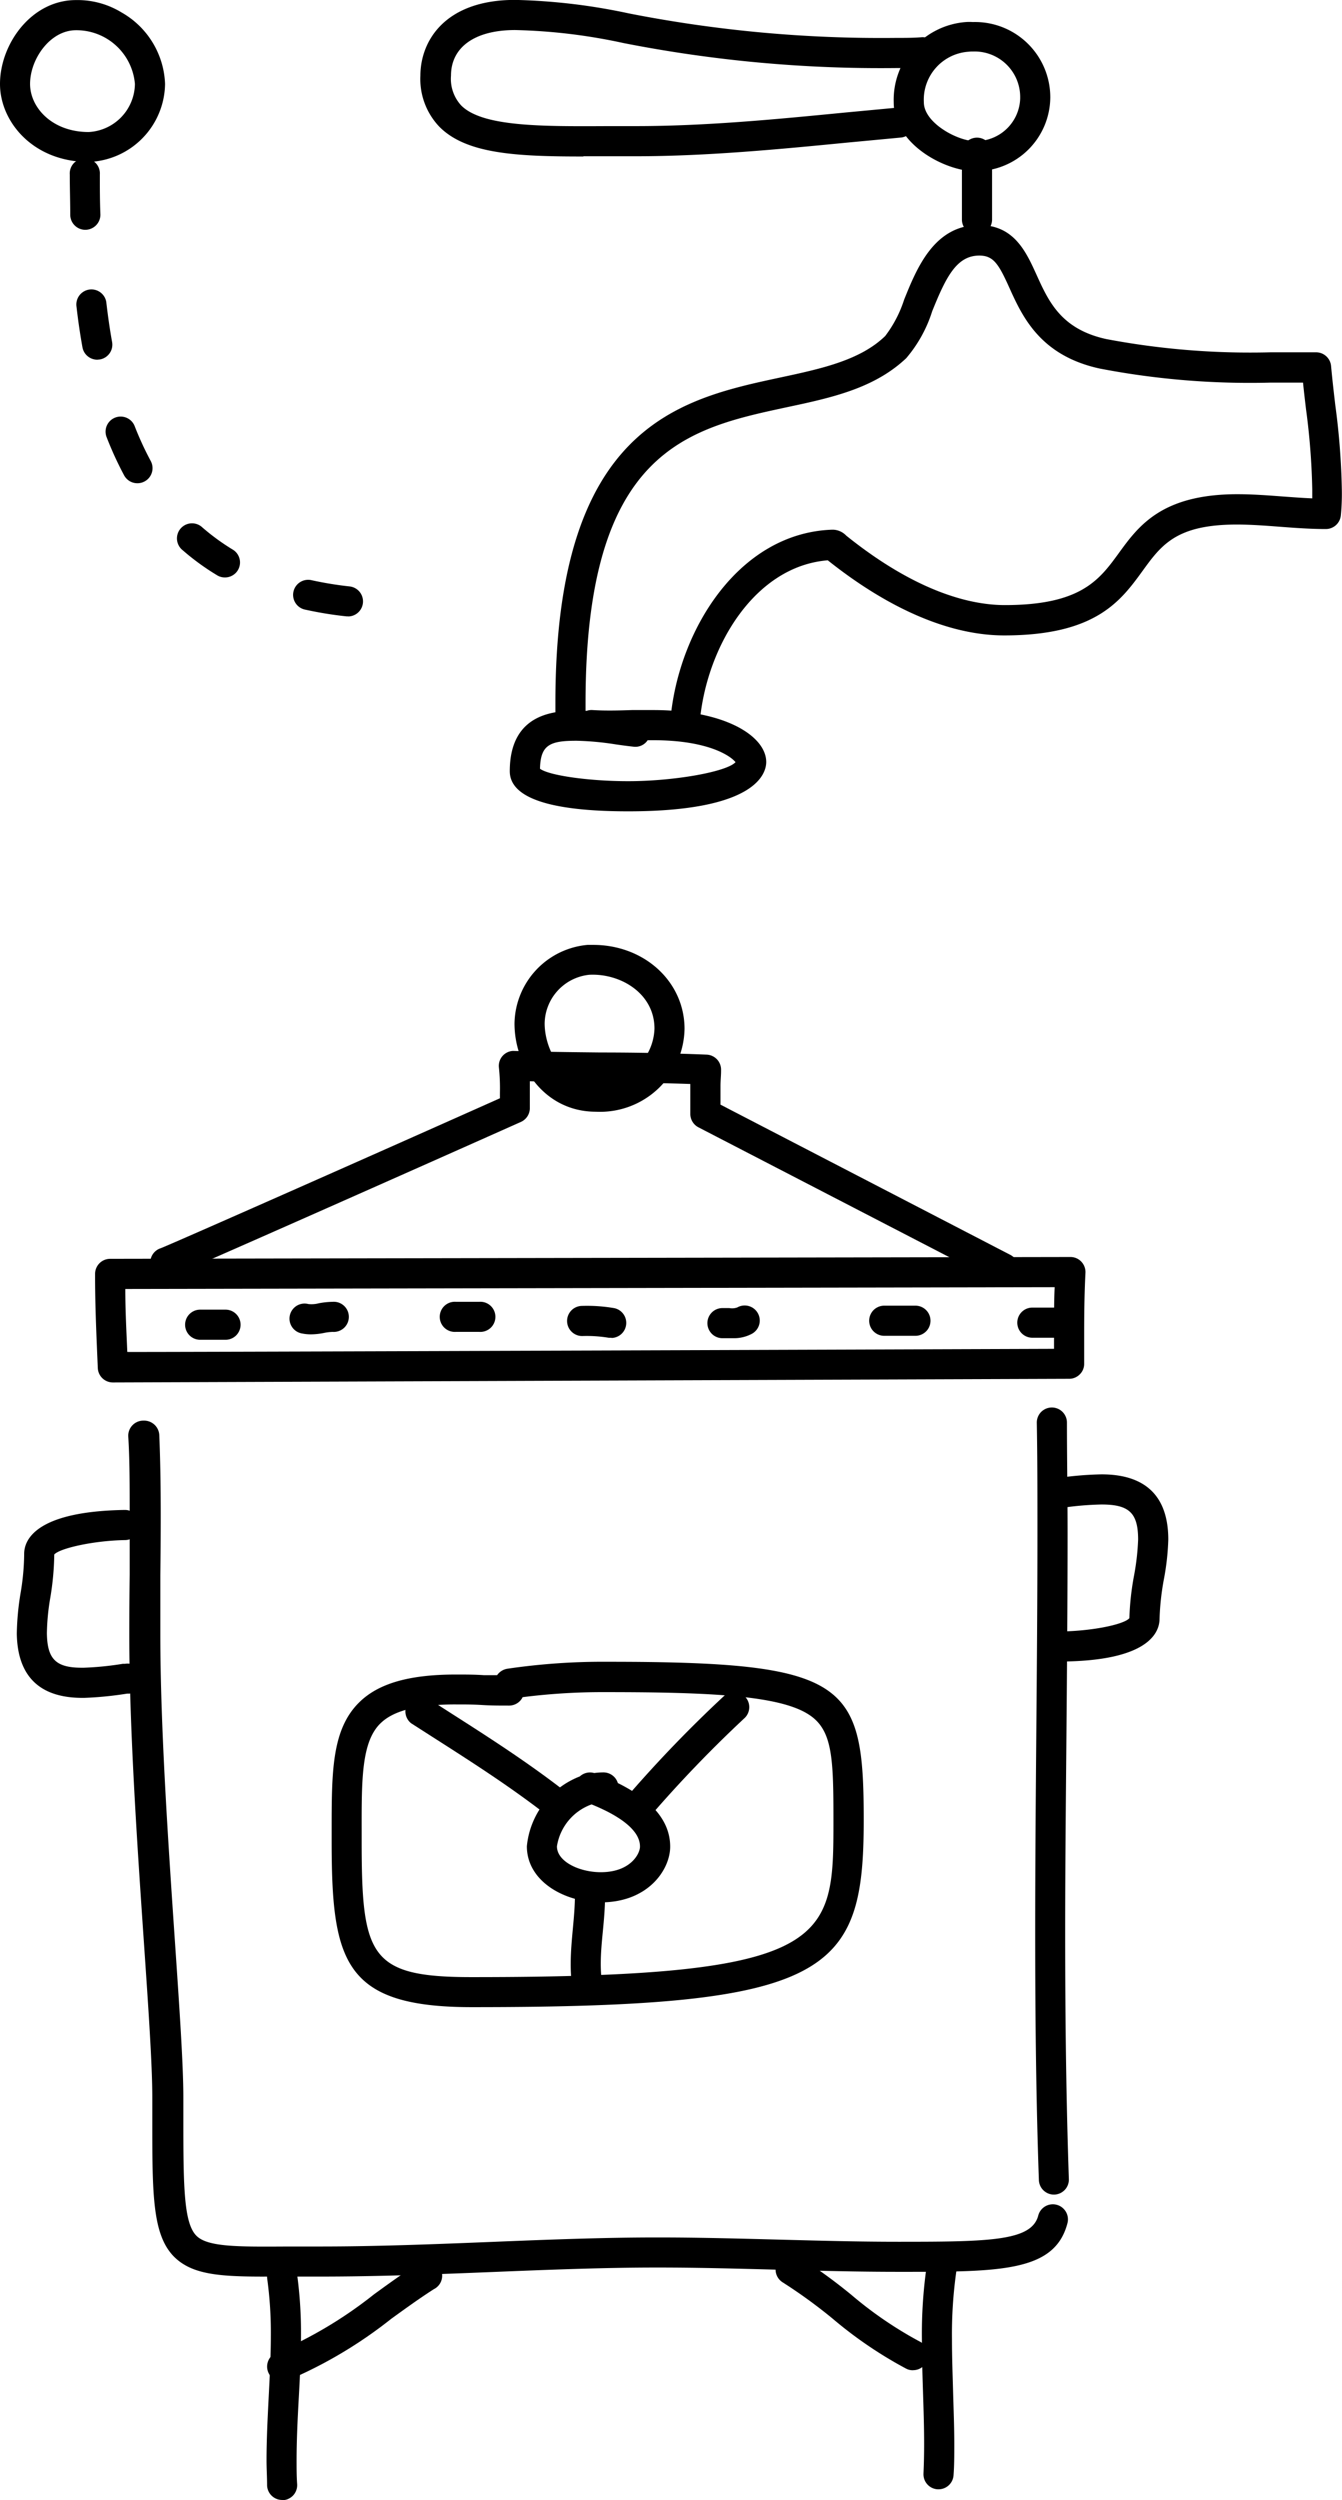 <svg xmlns="http://www.w3.org/2000/svg" width="104.45" height="194.586" viewBox="0 0 104.45 194.586">
  <g id="Group_9915" data-name="Group 9915" transform="translate(-157.13 -240.8)">
    <path id="Path_16075" data-name="Path 16075" d="M164.037,253.407c-4.324,0-6.907-3.12-6.907-6.071,0-3.089,2.427-6.527,5.915-6.527a6.575,6.575,0,0,1,3.532.955,6.676,6.676,0,0,1,3.4,5.572A6.164,6.164,0,0,1,164.037,253.407Zm-.992-10.252c-2.015,0-3.575,2.246-3.575,4.18,0,1.834,1.71,3.744,4.567,3.744a3.8,3.8,0,0,0,3.594-3.744,4.568,4.568,0,0,0-4.586-4.18Z" transform="translate(0 -0.003)"/>
    <path id="Path_16076" data-name="Path 16076" d="M242.255,389.958a1.113,1.113,0,0,1-.537-.137l-23.186-12a1.173,1.173,0,0,1-.624-1.017v-2.352c-2.334-.081-4.711-.106-7.013-.131-1.8,0-3.644-.037-5.478-.081v2.134a1.179,1.179,0,0,1-.693,1.03c-7.238,3.232-26.368,11.724-27.242,12.036a1.173,1.173,0,0,1-.866-2.181l.08-.028c.824-.312,17.421-7.656,26.393-11.668v-.424a15.388,15.388,0,0,0-.081-1.984,1.167,1.167,0,0,1,1.048-1.274,1.084,1.084,0,0,1,.156,0c2.228.069,4.5.094,6.707.119,2.708,0,5.51.056,8.261.168a1.173,1.173,0,0,1,1.121,1.223q0,.028,0,.056c0,.349-.044.73-.044,1.179v1.323a.676.676,0,0,0,0,.112l22.562,11.693a1.173,1.173,0,0,1-.537,2.215Z" transform="translate(-7.049 -49.288)"/>
    <path id="Path_16077" data-name="Path 16077" d="M227.643,371.644c-3.962,0-6.333-3.5-6.333-6.863a6.24,6.24,0,0,1,5.684-6.121h.437c3.993,0,7.113,2.87,7.113,6.539A6.577,6.577,0,0,1,227.643,371.644Zm-.524-10.657a3.869,3.869,0,0,0-3.463,3.781c0,1.753,1.079,4.53,3.987,4.53a4.273,4.273,0,0,0,4.561-4.124c0-2.739-2.652-4.318-5.085-4.187Z" transform="translate(-24.135 -44.321)"/>
    <path id="Path_16078" data-name="Path 16078" d="M170.375,407.355a1.173,1.173,0,0,1-1.173-1.123l-.05-1.161c-.081-1.947-.162-3.962-.162-5.977v-.2a1.173,1.173,0,0,1,1.167-1.161l74.743-.143a1.165,1.165,0,0,1,.849.362,1.179,1.179,0,0,1,.324.867c-.069,1.366-.1,2.814-.1,4.7v2.371a1.14,1.14,0,0,1-.337.83,1.154,1.154,0,0,1-.83.349Zm.967-7.275c0,1.641.087,3.288.156,4.9,0,.031,72.129-.243,72.129-.243v-1.21c0-1.379,0-2.533.05-3.588Z" transform="translate(-4.46 -58.961)"/>
    <path id="Path_16079" data-name="Path 16079" d="M183.365,406.5h-1.972a1.173,1.173,0,0,1,0-2.346h1.972a1.173,1.173,0,1,1,0,2.346Z" transform="translate(-8.683 -61.427)"/>
    <path id="Path_16080" data-name="Path 16080" d="M194.919,405.711a3.374,3.374,0,0,1-.668-.062,1.173,1.173,0,1,1,.328-2.323,1.215,1.215,0,0,1,.134.027,2.228,2.228,0,0,0,.817-.062,6.462,6.462,0,0,1,1.073-.112,1.173,1.173,0,0,1,.171,2.34,1.118,1.118,0,0,1-.171,0,3.935,3.935,0,0,0-.668.081A5.354,5.354,0,0,1,194.919,405.711Z" transform="translate(-13.58 -61.061)"/>
    <path id="Path_16081" data-name="Path 16081" d="M215.026,405.518h-1.785a1.173,1.173,0,0,1-.171-2.34,1.118,1.118,0,0,1,.171,0h1.816a1.173,1.173,0,1,1,.171,2.34,1.11,1.11,0,0,1-.171,0Z" transform="translate(-20.627 -61.061)"/>
    <path id="Path_16082" data-name="Path 16082" d="M231.32,406.163a1.422,1.422,0,0,1-.231,0,10.406,10.406,0,0,0-2.047-.131,1.173,1.173,0,0,1,0-2.346h0a12.385,12.385,0,0,1,2.5.175,1.173,1.173,0,0,1-.225,2.321Z" transform="translate(-26.602 -61.251)"/>
    <path id="Path_16083" data-name="Path 16083" d="M247.379,406.187h-.836a1.173,1.173,0,1,1,0-2.346h.53a1.168,1.168,0,0,0,.624-.05,1.173,1.173,0,1,1,1.137,2.052c-.029.016-.059.031-.089.045A2.967,2.967,0,0,1,247.379,406.187Z" transform="translate(-33.182 -61.237)"/>
    <path id="Path_16084" data-name="Path 16084" d="M269.15,406.006h-2.427a1.173,1.173,0,0,1,0-2.346h2.427a1.173,1.173,0,0,1,0,2.346Z" transform="translate(-40.771 -61.243)"/>
    <path id="Path_16085" data-name="Path 16085" d="M287.324,406.246H285.2a1.173,1.173,0,1,1,0-2.346h2.121a1.173,1.173,0,0,1,0,2.346Z" transform="translate(-47.72 -61.333)"/>
    <path id="Path_16086" data-name="Path 16086" d="M183.718,484.618c-3.544,0-5.616-.168-7-1.522C175,481.392,175,478.217,175,472.451v-1.809c0-2.5-.306-6.963-.661-12.148-.505-7.369-1.129-16.535-1.129-23.841q0-2.333.031-4.655v-4.63c0-2.377,0-4.33-.112-6.146A1.173,1.173,0,0,1,174.251,418h.045a1.185,1.185,0,0,1,1.248,1.117c.075,1.872.112,3.831.112,6.24q0,2.333-.031,4.648v4.636c0,7.225.624,16.354,1.123,23.71.356,5.229.668,9.74.668,12.3v1.809c0,5.235.044,8.012,1.023,8.985.88.874,3.226.855,7.113.83h2.465c4.449,0,9.066-.181,13.521-.362s8.692-.343,12.779-.343c3.12,0,6.314.087,9.4.168s6.24.169,9.359.169h.112c7.094,0,10.245-.081,10.763-2.028a1.175,1.175,0,1,1,2.265.624h0c-1,3.744-5.235,3.744-12.922,3.744h-.218c-3.12,0-6.333-.087-9.428-.168s-6.24-.168-9.328-.168c-4.043,0-8.242.162-12.685.343s-9.116.362-13.615.362h-4.3Z" transform="translate(-6.016 -66.635)"/>
    <path id="Path_16087" data-name="Path 16087" d="M287.72,477.62a1.173,1.173,0,0,1-1.173-1.129c-.2-5.74-.287-11.855-.287-19.342,0-5.173.044-10.432.087-15.518s.087-10.32.087-15.462c0-3.12,0-5.946-.05-8.635a1.173,1.173,0,0,1,2.346,0h0c0,2.7.05,5.528.05,8.66,0,5.154-.044,10.4-.087,15.48s-.1,10.339-.1,15.505c0,7.406.094,13.515.287,19.23a1.168,1.168,0,0,1-1.122,1.21h-.039Z" transform="translate(-48.559 -66.019)"/>
    <path id="Path_16088" data-name="Path 16088" d="M209.419,474.959c-9.983,0-10.919-3.55-10.919-12.947v-.767c0-4.567,0-7.868,2.121-9.983,1.491-1.491,3.893-2.19,7.556-2.19.718,0,1.435,0,2.153.05h1.048a1.2,1.2,0,0,1,.792-.5,50.867,50.867,0,0,1,7.7-.543c18.8,0,20.041,1.547,20.041,12.286C239.924,472.364,237.3,474.959,209.419,474.959Zm-1.248-23.56c-3,0-4.873.474-5.9,1.5-1.448,1.448-1.441,4.368-1.435,8.342v.774c0,9,.624,10.607,8.573,10.607,28.146,0,28.146-2.839,28.146-12.242,0-4.8-.075-6.97-1.872-8.161-2.215-1.485-7.487-1.778-15.848-1.778a49.609,49.609,0,0,0-6.47.393,1.173,1.173,0,0,1-1.054.655c-.686,0-1.385,0-2.09-.044S208.883,451.4,208.171,451.4Z" transform="translate(-15.557 -77.947)"/>
    <path id="Path_16089" data-name="Path 16089" d="M228.609,471.994c-2.826,0-5.759-1.635-5.759-4.368a6.5,6.5,0,0,1,4.124-5.435,1.167,1.167,0,0,1,1.117-.262,5.3,5.3,0,0,1,.718-.05,1.173,1.173,0,0,1,1.123.83c2.7,1.335,4.074,2.995,4.074,4.948C234.006,469.442,232.3,471.994,228.609,471.994Zm-.718-7.625a4.144,4.144,0,0,0-2.7,3.263c0,1.2,1.766,2.015,3.413,2.015,2.327,0,3.051-1.454,3.051-1.984.019-1.154-1.3-2.29-3.769-3.294Z" transform="translate(-24.714 -83.137)"/>
    <path id="Path_16090" data-name="Path 16090" d="M219.207,461.707a1.2,1.2,0,0,1-.718-.243c-2.827-2.171-5.665-3.987-8.673-5.909l-1.666-1.067a1.173,1.173,0,0,1,1.248-1.972l1.653,1.061c3.057,1.953,5.934,3.794,8.841,6.027a1.173,1.173,0,0,1-.711,2.1Z" transform="translate(-19.019 -79.569)"/>
    <path id="Path_16091" data-name="Path 16091" d="M236.295,461.767a1.173,1.173,0,0,1-.867-1.959,99.767,99.767,0,0,1,7.375-7.637,1.173,1.173,0,1,1,1.6,1.718l-.026.023a97.886,97.886,0,0,0-7.207,7.487A1.173,1.173,0,0,1,236.295,461.767Z" transform="translate(-29.33 -79.367)"/>
    <path id="Path_16092" data-name="Path 16092" d="M229.562,484.367a1.167,1.167,0,0,1-1.161-1.042,12.848,12.848,0,0,1-.081-1.51c0-.948.087-1.872.168-2.752s.162-1.747.162-2.639a1.173,1.173,0,0,1,2.346,0c0,1-.087,1.947-.175,2.858s-.162,1.7-.162,2.533a11.427,11.427,0,0,0,.069,1.248,1.173,1.173,0,0,1-1.036,1.292Z" transform="translate(-26.771 -88.165)"/>
    <path id="Path_16093" data-name="Path 16093" d="M191.59,541.426a1.173,1.173,0,0,1-1.167-1.117c0-.655-.044-1.3-.044-1.953,0-1.666.087-3.332.168-4.942s.168-3.2.168-4.792a30.937,30.937,0,0,0-.287-4.443,1.176,1.176,0,0,1,2.327-.337h0a33.821,33.821,0,0,1,.306,4.779c0,1.647-.087,3.307-.175,4.911s-.168,3.213-.168,4.823c0,.624,0,1.248.044,1.841a1.173,1.173,0,0,1-1.094,1.247h-.016Z" transform="translate(-12.504 -106.059)"/>
    <path id="Path_16094" data-name="Path 16094" d="M191.617,532.194a1.173,1.173,0,0,1-.406-2.271,33.173,33.173,0,0,0,7.55-4.517c1.1-.8,2.252-1.635,3.413-2.377A1.173,1.173,0,1,1,203.422,525c-1.111.711-2.178,1.485-3.307,2.3A34.831,34.831,0,0,1,192,532.119,1.17,1.17,0,0,1,191.617,532.194Z" transform="translate(-12.53 -106.036)"/>
    <path id="Path_16095" data-name="Path 16095" d="M273.42,540.229h-.056a1.167,1.167,0,0,1-1.113-1.219l0-.029c.031-.705.05-1.454.05-2.277,0-1.323-.044-2.689-.087-4.012s-.087-2.758-.087-4.143a36.913,36.913,0,0,1,.362-5.616,1.173,1.173,0,0,1,2.338.2,1.248,1.248,0,0,1-.023.151,34.819,34.819,0,0,0-.337,5.266c0,1.348.05,2.727.087,4.068s.094,2.727.094,4.087c0,.867,0,1.647-.056,2.4A1.173,1.173,0,0,1,273.42,540.229Z" transform="translate(-43.244 -105.692)"/>
    <path id="Path_16096" data-name="Path 16096" d="M264.559,531.017a1.117,1.117,0,0,1-.524-.125,32.515,32.515,0,0,1-5.7-3.875,39.856,39.856,0,0,0-3.906-2.839,1.177,1.177,0,0,1,1.248-2,41.615,41.615,0,0,1,4.131,3,30.274,30.274,0,0,0,5.3,3.613,1.173,1.173,0,0,1-.524,2.221Z" transform="translate(-36.38 -105.746)"/>
    <path id="Path_16097" data-name="Path 16097" d="M288.381,439.269a1.173,1.173,0,1,1-.171-2.34,1.11,1.11,0,0,1,.171,0c2.4,0,5.085-.512,5.534-1.036a21.118,21.118,0,0,1,.368-3.344,18.871,18.871,0,0,0,.312-2.77c0-2.072-.693-2.733-2.851-2.733a24.2,24.2,0,0,0-3.026.256h-.168a1.173,1.173,0,1,1-.331-2.322l.037-.005h.168a27,27,0,0,1,3.319-.275c3.444,0,5.2,1.71,5.2,5.079a19.479,19.479,0,0,1-.349,3.12,19.961,19.961,0,0,0-.331,3.039C296.262,436.954,295.495,439.269,288.381,439.269Z" transform="translate(-48.883 -69.155)"/>
    <path id="Path_16098" data-name="Path 16098" d="M236.565,308.335h-.119a1.173,1.173,0,0,1-1.048-1.285c.718-6.826,5.36-14.214,12.548-14.469h.094a1.492,1.492,0,0,1,1.017.468c5.559,4.461,9.777,5.4,12.336,5.4,5.934,0,7.363-1.972,8.879-4.056s3.319-4.574,9.222-4.574c1.21,0,2.415.094,3.581.181.774.056,1.516.112,2.246.143v-.711a54.235,54.235,0,0,0-.487-6.24c-.081-.686-.162-1.373-.231-2.059h-2.5a61.76,61.76,0,0,1-13.29-1.086c-4.667-1-6.059-4.062-7.069-6.3-.842-1.872-1.248-2.5-2.34-2.5-1.778,0-2.608,1.716-3.663,4.33a10.482,10.482,0,0,1-2.022,3.656c-2.5,2.359-5.8,3.076-9.359,3.831-7.675,1.653-15.6,3.357-15.6,22.993v1.017a1.173,1.173,0,0,1-2.346,0v-1.048c0-21.526,9.678-23.61,17.471-25.283,3.195-.686,6.24-1.335,8.2-3.238a9.439,9.439,0,0,0,1.473-2.833c.986-2.446,2.34-5.8,5.834-5.8,2.714,0,3.65,2.065,4.474,3.881.942,2.078,1.916,4.224,5.422,4.992a60.2,60.2,0,0,0,12.8,1.03h3.525a1.173,1.173,0,0,1,1.173,1.067c.094,1.029.212,2.053.331,3.07a56.214,56.214,0,0,1,.505,6.539,17.474,17.474,0,0,1-.075,2,1.173,1.173,0,0,1-1.167,1.079c-1.186,0-2.377-.087-3.532-.175s-2.284-.175-3.407-.175c-4.7,0-5.865,1.591-7.325,3.606-1.71,2.352-3.65,5.023-10.776,5.023-4.187,0-8.929-2.022-13.727-5.846-5.665.456-9.359,6.633-9.94,12.348A1.173,1.173,0,0,1,236.565,308.335Z" transform="translate(-26.056 -10.556)"/>
    <path id="Path_16099" data-name="Path 16099" d="M229.936,337.249c-6.115,0-9.216-1.054-9.216-3.12,0-4.7,3.8-4.7,5.229-4.7h.755a1.146,1.146,0,0,1,.468-.062c.98.062,2.015.037,3.057,0h1.641c5.722,0,8.81,2.084,8.81,4.043C240.68,334.3,239.9,337.249,229.936,337.249Zm-6.863-3.313c.705.524,3.806.967,6.863.967,3.594,0,7.668-.73,8.355-1.479-.343-.437-2.04-1.71-6.42-1.71h-.418a1.147,1.147,0,0,1-1.1.505c-.455-.05-.917-.112-1.391-.181a22.792,22.792,0,0,0-3.014-.281c-2.1-.006-2.833.312-2.876,2.165Z" transform="translate(-23.913 -33.305)"/>
    <path id="Path_16100" data-name="Path 16100" d="M274.917,255.15c-2.228,0-6.308-2.04-6.308-5.366a6.077,6.077,0,0,1,5.616-6.24,3.85,3.85,0,0,1,.537,0,5.861,5.861,0,0,1,6.034,5.859,5.784,5.784,0,0,1-5.821,5.747Zm-.437-9.3a3.743,3.743,0,0,0-3.525,3.937c0,1.622,2.658,3.02,3.962,3.02a3.425,3.425,0,0,0,3.536-3.311c0-.048,0-.1,0-.145a3.547,3.547,0,0,0-3.694-3.513,2.088,2.088,0,0,0-.293.012Z" transform="translate(-41.92 -1.028)"/>
    <path id="Path_16101" data-name="Path 16101" d="M222.251,252.98c-5.26,0-9.1-.206-11.194-2.3a5.372,5.372,0,0,1-1.491-3.987c0-2.72,1.928-5.9,7.363-5.9a46.9,46.9,0,0,1,8.848,1.048,101.719,101.719,0,0,0,20.8,1.909c.724,0,1.391,0,2.047-.056a1.173,1.173,0,0,1,.137,2.34c-.7.037-1.41.062-2.184.062a103.675,103.675,0,0,1-21.214-1.947,44.082,44.082,0,0,0-8.423-1.011c-3.12,0-4.992,1.323-4.992,3.55a3.057,3.057,0,0,0,.8,2.327c1.654,1.647,6.19,1.629,11.443,1.6h2.084c5.466,0,10.782-.512,16.4-1.061l4.118-.387a1.173,1.173,0,0,1,.212,2.334l-4.106.387c-5.428.53-11.05,1.073-16.628,1.073h-4.018Z" transform="translate(-19.716 0)"/>
    <path id="Path_16102" data-name="Path 16102" d="M278.293,265.52a1.173,1.173,0,0,1-1.173-1.167v-5.21a1.173,1.173,0,0,1,2.346,0h0v5.21A1.173,1.173,0,0,1,278.293,265.52Z" transform="translate(-45.122 -6.457)"/>
    <path id="Path_16103" data-name="Path 16103" d="M187.52,296.2h-.131a29.336,29.336,0,0,1-3.2-.518,1.173,1.173,0,1,1,.4-2.312q.051.009.1.022a28.03,28.03,0,0,0,2.958.48,1.173,1.173,0,0,1-.125,2.334Zm-9.6-3.032A1.123,1.123,0,0,1,177.3,293a18.929,18.929,0,0,1-2.683-1.953,1.173,1.173,0,1,1,1.463-1.834c.027.022.054.045.079.069a17.272,17.272,0,0,0,2.352,1.716,1.167,1.167,0,0,1-.624,2.171Zm-6.826-7.331a1.167,1.167,0,0,1-1.036-.624,27.017,27.017,0,0,1-1.36-2.97,1.173,1.173,0,0,1,2.19-.842,24.539,24.539,0,0,0,1.248,2.708,1.173,1.173,0,0,1-.474,1.585,1.2,1.2,0,0,1-.568.144Zm-3.12-9.615a1.172,1.172,0,0,1-1.154-.967c-.181-1-.337-2.065-.462-3.157a1.173,1.173,0,0,1,2.314-.384,1.063,1.063,0,0,1,.013.109c.125,1.048.268,2.065.443,3.026a1.167,1.167,0,0,1-.944,1.353h0Zm-.93-10.108a1.173,1.173,0,0,1-1.173-1.142c0-1.042-.037-2.1-.037-3.157a1.173,1.173,0,0,1,2.34-.171,1.118,1.118,0,0,1,0,.171c0,1.042,0,2.072.044,3.12a1.179,1.179,0,0,1-1.179,1.179h.006Z" transform="translate(-3.273 -7.428)"/>
    <path id="Path_16104" data-name="Path 16104" d="M167.618,429.14a1.173,1.173,0,0,1,.037,2.346c-2.39.037-5.073.624-5.516,1.123a22.01,22.01,0,0,1-.306,3.351,17.789,17.789,0,0,0-.268,2.777c.031,2.072.736,2.72,2.9,2.683a24.15,24.15,0,0,0,3.02-.306h.168a1.173,1.173,0,0,1,.414,2.309c-.027.005-.056.009-.084.012h-.168a27.435,27.435,0,0,1-3.313.331c-3.444.056-5.222-1.622-5.279-4.992a21,21,0,0,1,.293-3.151,19.083,19.083,0,0,0,.281-3.039C159.782,431.586,160.512,429.258,167.618,429.14Z" transform="translate(-0.786 -70.825)"/>
  </g>
</svg>
